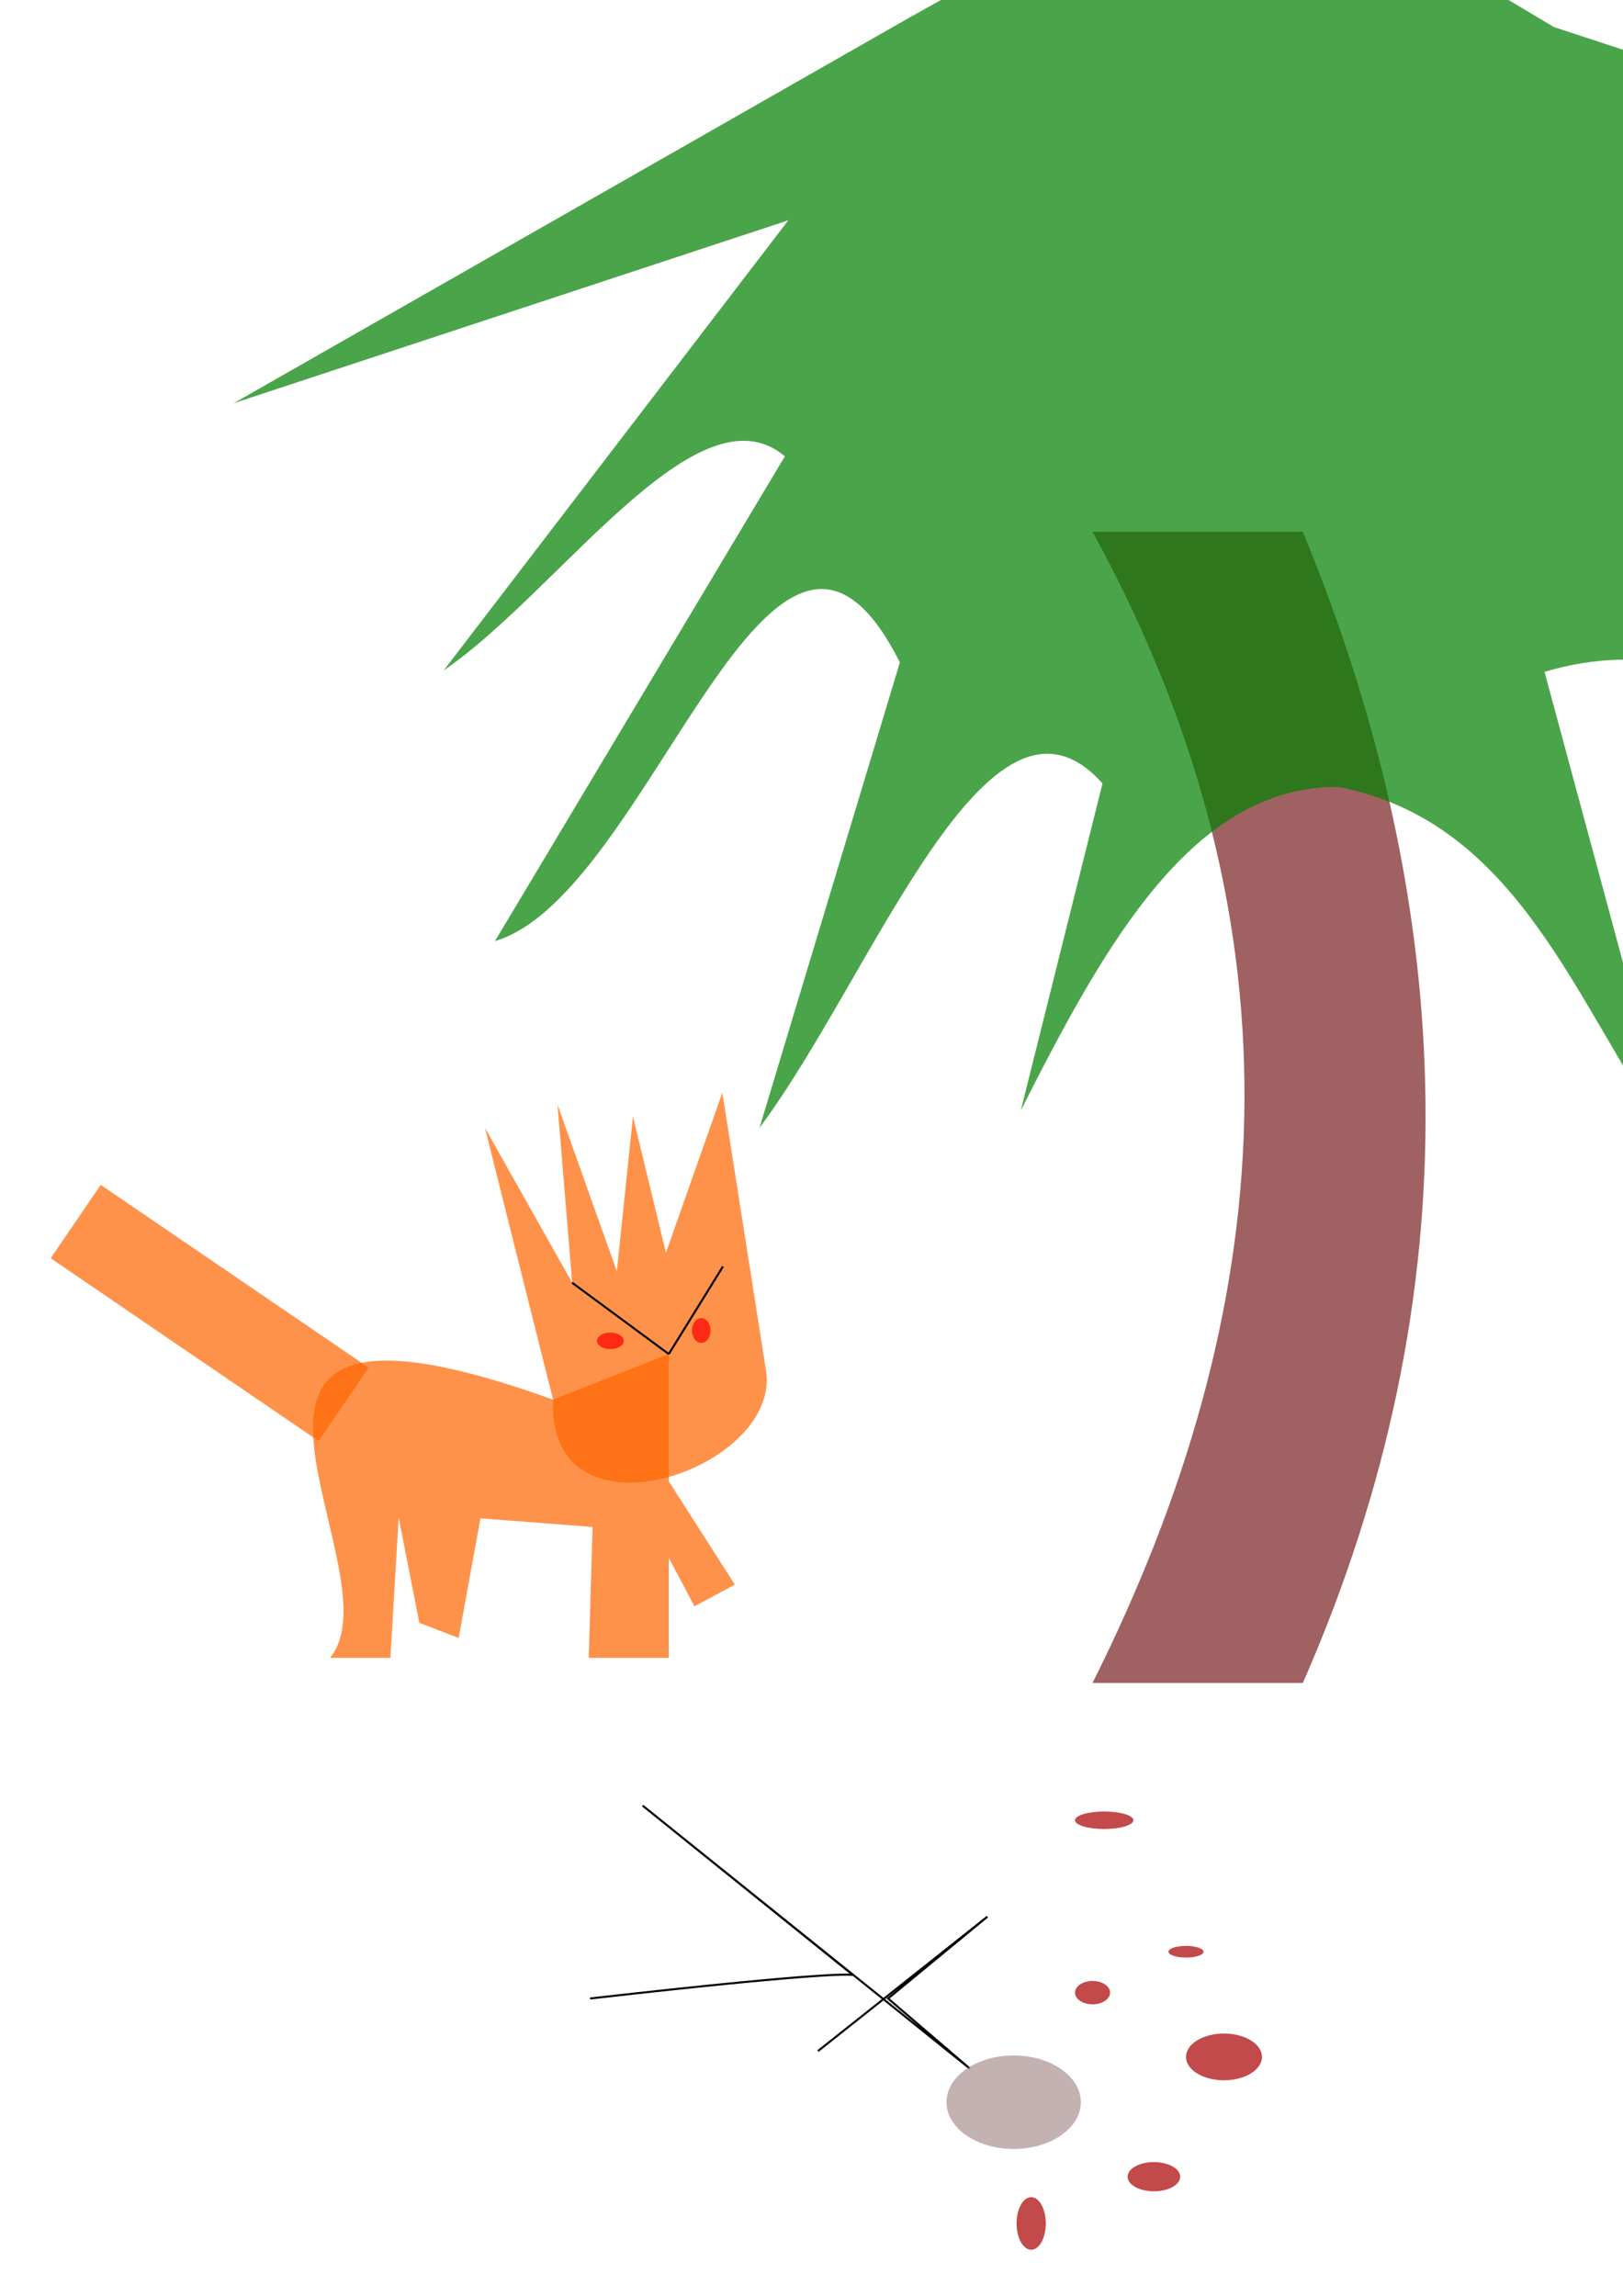 <?xml version="1.0" encoding="UTF-8" standalone="no"?>
<svg
   xmlns:dc="http://purl.org/dc/elements/1.1/"
   xmlns:cc="http://creativecommons.org/ns#"
   xmlns:rdf="http://www.w3.org/1999/02/22-rdf-syntax-ns#"
   xmlns:svg="http://www.w3.org/2000/svg"
   xmlns="http://www.w3.org/2000/svg"
   xmlns:sodipodi="http://sodipodi.sourceforge.net/DTD/sodipodi-0.dtd"
   xmlns:inkscape="http://www.inkscape.org/namespaces/inkscape"
   width="210mm"
   height="297mm"
   viewBox="0 0 210 297"
   version="1.1"
   id="svg72"
   inkscape:version="1.0.2-2 (e86c870879, 2021-01-15)"
   sodipodi:docname="quest.svg">
  <defs
     id="defs66" />
  <sodipodi:namedview
     id="base"
     pagecolor="#ffffff"
     bordercolor="#666666"
     borderopacity="1.0"
     inkscape:pageopacity="0.0"
     inkscape:pageshadow="2"
     inkscape:zoom="0.35"
     inkscape:cx="245.94731"
     inkscape:cy="571.62437"
     inkscape:document-units="mm"
     inkscape:current-layer="layer2"
     inkscape:document-rotation="0"
     showgrid="false"
     inkscape:window-width="1920"
     inkscape:window-height="1011"
     inkscape:window-x="1912"
     inkscape:window-y="-8"
     inkscape:window-maximized="1" />
  <g
     inkscape:groupmode="layer"
     id="layer2"
     inkscape:label="Layer 2">
    <path
       id="rect84"
       style="fill:#ff6600;fill-opacity:0.71;stroke-width:0.265"
       d="m 62.744,145.899 l 11.29,20.045 l -1.901,-23.048 l 7.68,21.563 l 2.086,-20.021 l 4.267,17.629 l 7.297,-20.713 l 5.613,35.704 c 2.413,13.007 -28.316,23.447 -27.512,4.009 z"
       sodipodi:nodetypes="cccccccccc" />
    <path
       id="rect86"
       style="fill:#ff6600;fill-opacity:0.71;stroke-width:0.265"
       d="m 71.564,181.068 l 14.967,-5.901 v 16.465 l 8.553,13.363 l -5.226,2.805 l -3.326,-6.279 v 12.956 H 76.172 l 0.502,-16.94 l -14.507,-1.113 l -2.824,15.477 l -5.087,-1.967 l -2.673,-13.631 l -1.069,18.174 h -7.828 c 9.426,-11.275 -24.729,-52.721 28.878,-33.409 z"
       sodipodi:nodetypes="cccccccccccccccc" />
    <rect
       style="fill:#ff6600;fill-opacity:0.71;stroke-width:0.265"
       id="rect92"
       width="11.493"
       height="41.961"
       x="-130.784"
       y="97.131"
       transform="rotate(-55.706)" />
    <ellipse
       style="fill:#ff0000;fill-opacity:0.71;stroke-width:0.265"
       id="path94"
       cx="78.978"
       cy="173.458"
       rx="1.737"
       ry="1.069" />
    <ellipse
       style="fill:#ff0000;fill-opacity:0.71;stroke-width:0.265"
       id="path96"
       cx="90.738"
       cy="172.122"
       rx="1.203"
       ry="1.604" />
    <path
       style="fill:none;stroke:#000000;stroke-width:0.265px;stroke-linecap:butt;stroke-linejoin:miter;stroke-opacity:1"
       d="m 74.034,165.944 c 12.497,9.223 12.497,9.223 12.497,9.223"
       id="path98" />
    <path
       style="fill:#ff0000;stroke:#000000;stroke-width:0.265px;stroke-linecap:butt;stroke-linejoin:miter;stroke-opacity:1"
       d="M 93.544,163.836 C 86.531,175.167 86.531,175.167 86.531,175.167"
       id="path100" />
    <path
       style="fill:none;stroke:#000000;stroke-width:0.265px;stroke-linecap:butt;stroke-linejoin:miter;stroke-opacity:1"
       d="m 76.351,258.536 c 33.262,-3.78 34.018,-3.024 34.018,-3.024 L 83.155,233.589 l 42.333,34.018 l -10.583,-9.071 l 12.851,-10.583 l -21.923,17.387"
       id="path18" />
    <ellipse
       style="fill:#ac9393;fill-opacity:0.71;stroke-width:0.265"
       id="path22"
       cx="131.158"
       cy="271.954"
       rx="8.693"
       ry="6.048" />
    <ellipse
       style="fill:#aa0000;fill-opacity:0.71;stroke-width:0.265"
       id="path24"
       cx="153.458"
       cy="252.488"
       rx="2.268"
       ry="0.756" />
    <ellipse
       style="fill:#aa0000;fill-opacity:0.71;stroke-width:0.265"
       id="path26"
       cx="158.372"
       cy="266.095"
       rx="4.914"
       ry="3.024" />
    <ellipse
       style="fill:#aa0000;fill-opacity:0.71;stroke-width:0.265"
       id="path34"
       cx="142.875"
       cy="235.479"
       rx="3.78"
       ry="1.134" />
    <ellipse
       style="fill:#aa0000;fill-opacity:0.71;stroke-width:0.265"
       id="path36"
       cx="149.301"
       cy="281.592"
       rx="3.402"
       ry="1.89" />
    <ellipse
       style="fill:#aa0000;fill-opacity:0.71;stroke-width:0.265"
       id="path38"
       cx="133.426"
       cy="287.64"
       rx="1.89"
       ry="3.402" />
    <ellipse
       style="fill:#aa0000;fill-opacity:0.71;stroke-width:0.265"
       id="path40"
       cx="141.363"
       cy="257.78"
       rx="2.268"
       ry="1.512" />
  </g>
  <g
     inkscape:label="Layer 1"
     inkscape:groupmode="layer"
     id="layer1">
    <path
       id="rect74"
       style="fill:#782121;fill-opacity:0.71;stroke-width:0.265"
       d="m 141.363,68.792 h 27.214 c 20.059,48.686 22.251,98.222 0,148.923 H 141.363 c 23.949,-47.799 28.385,-97.098 0,-148.923 z"
       sodipodi:nodetypes="ccccc" />
    <path
       id="path77"
       style="fill:#008000;fill-opacity:0.71;stroke-width:0.265"
       inkscape:transform-center-x="1.0761905e-06"
       d="M 263.071,111.125 C 244.17,102.449 226.094,79.065 199.847,86.918 l 16.391,60.706 C 203.829,130.082 196.689,106.392 173.183,101.797 c -18.831,-0.149 -30.184,20.266 -41.104,41.87 l 10.573,-42.316 C 127.859,84.774 113.066,126.074 98.274,145.899 L 116.433,85.698 C 99.86,52.716 84.326,115.778 64.043,121.744 L 101.554,59.034 C 90.258,49.473 72.295,76.582 57.417,86.721 L 102.001,28.502 L 30.238,52.161 L 117.653,2.285 v 0 L 144.317,-12.594 l 30.531,0.446 v 0 l 26.218,15.652 v 0 l 106.819,35.013 c -30.44,-3.61 -59.695,-11.96 -91.94,-8.349 l 73.62,34.301 c 32.148,21.209 -54.64,-31.76 -74.066,-3.769 z"
       sodipodi:nodetypes="ccccccccccccccccccccccccc" />
  </g>
</svg>
